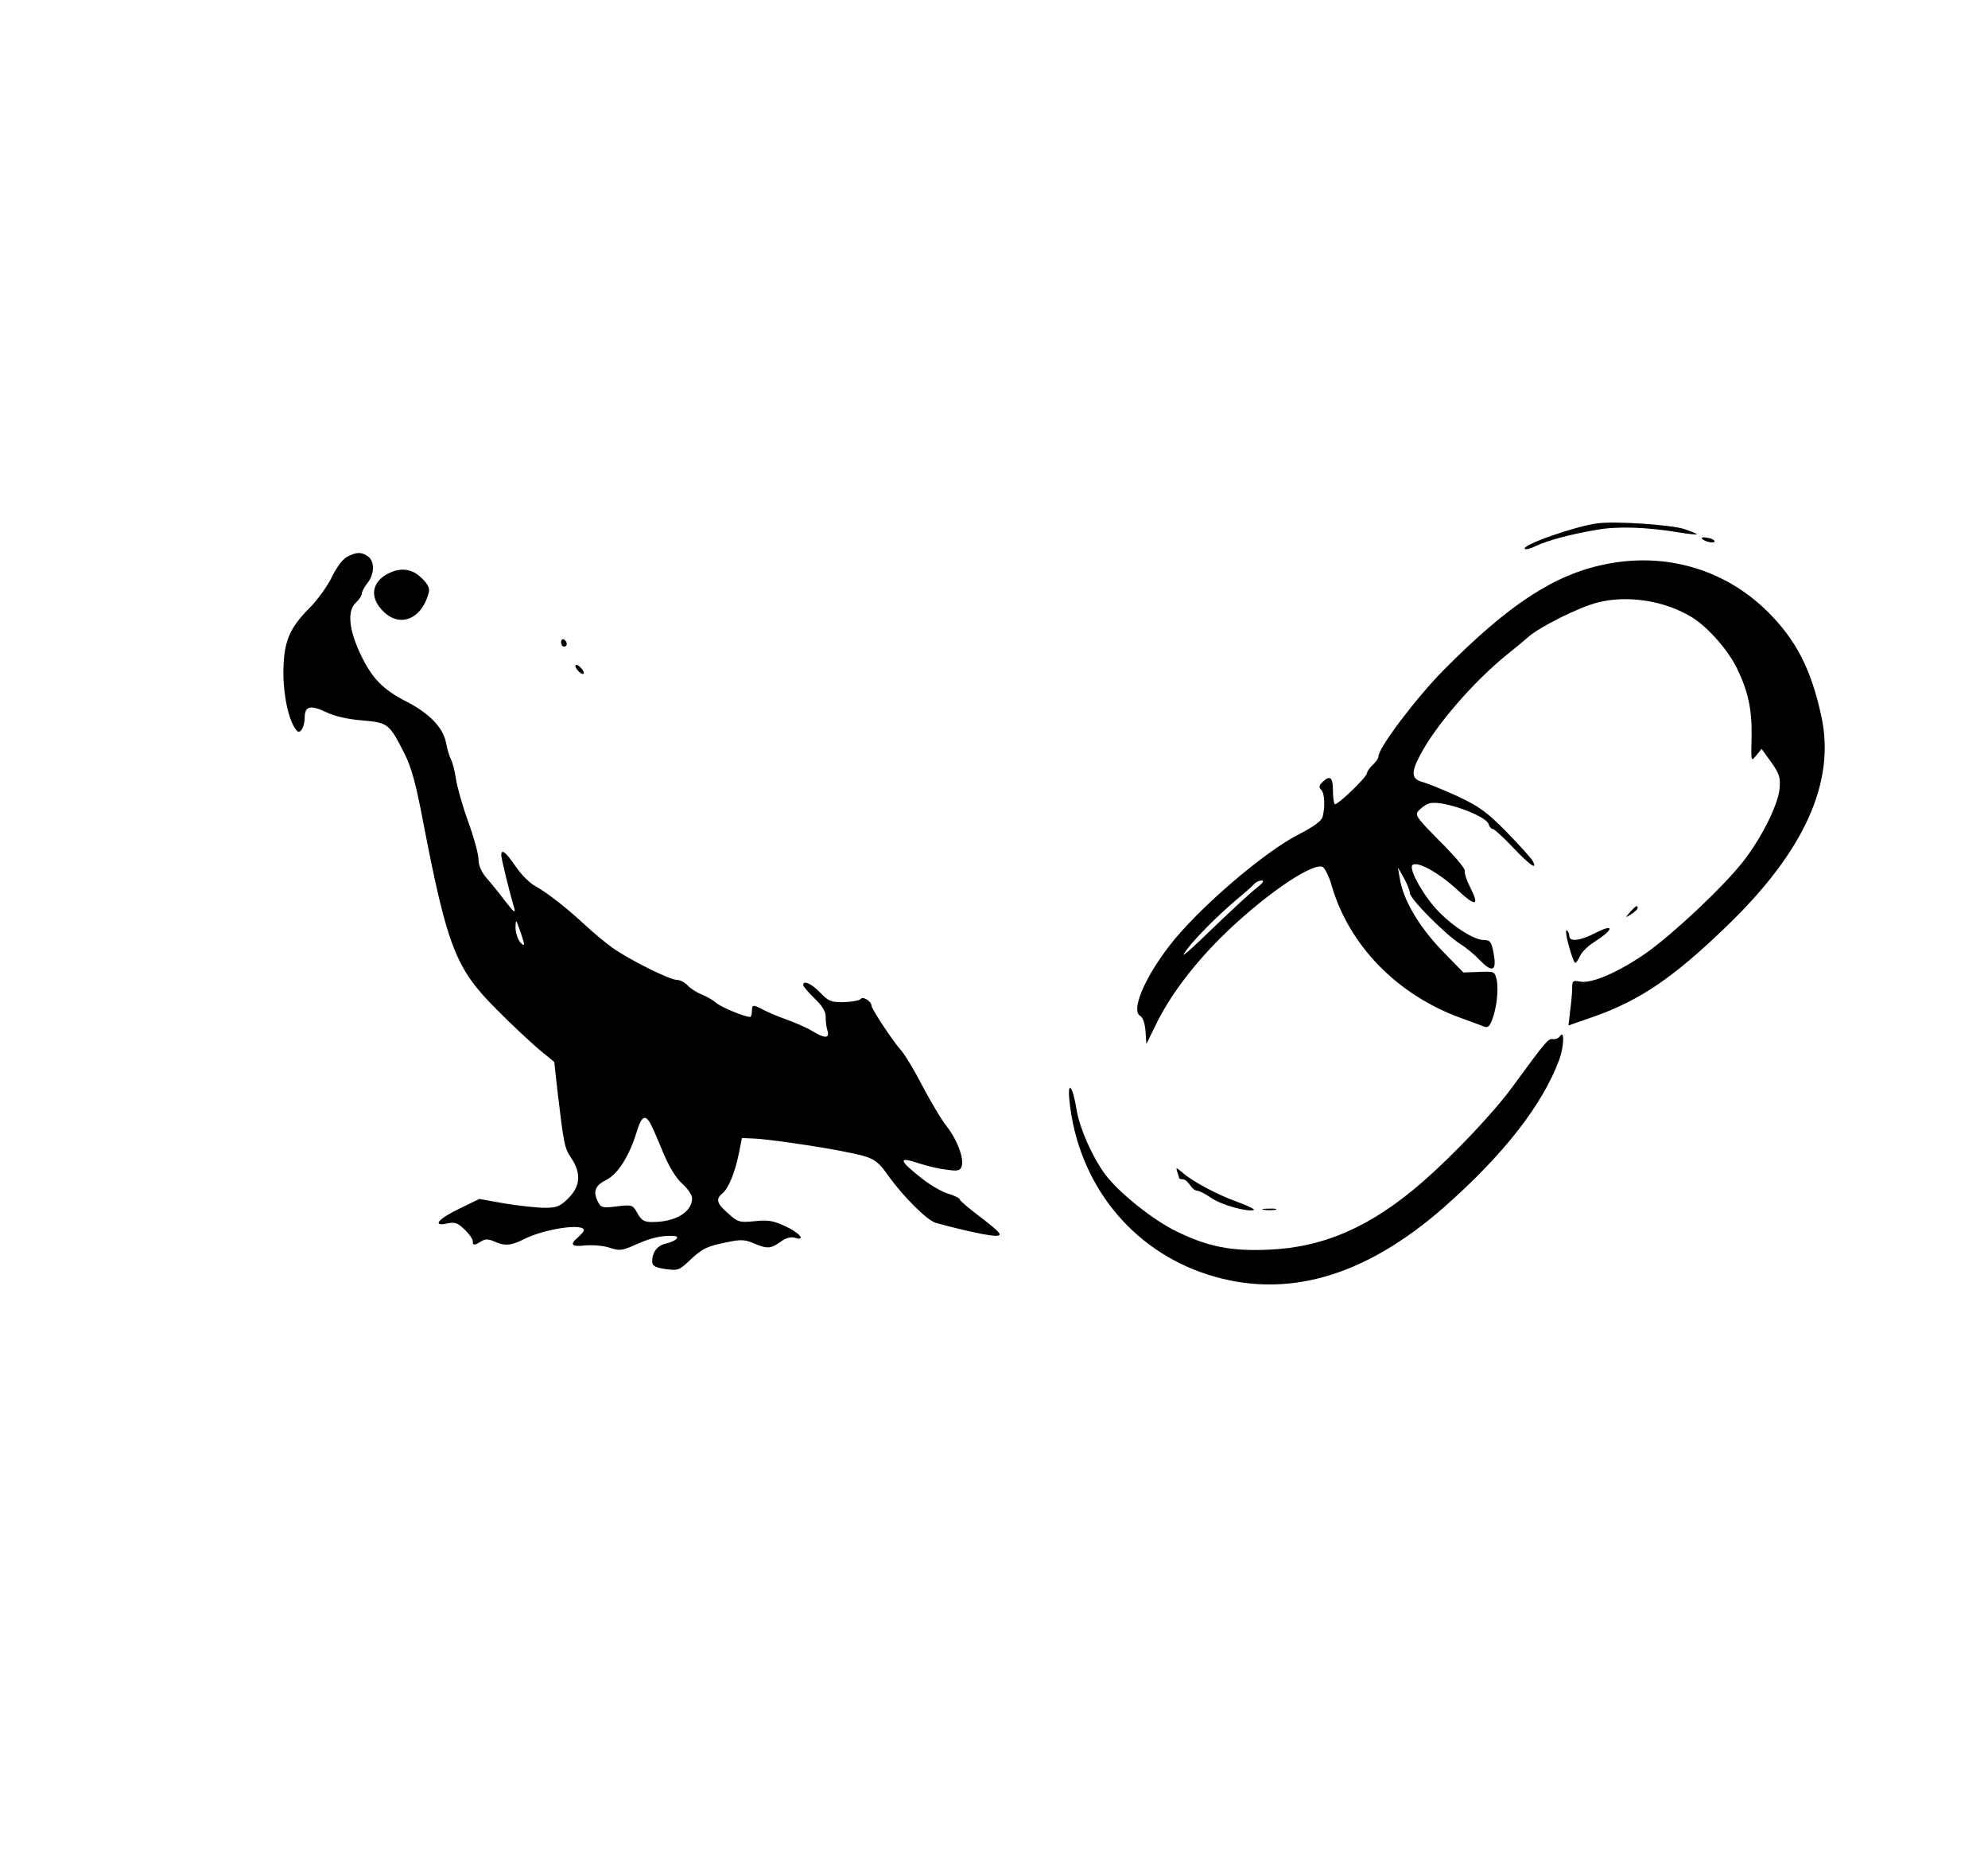 <?xml version="1.0" standalone="no"?>
<!DOCTYPE svg PUBLIC "-//W3C//DTD SVG 20010904//EN"
 "http://www.w3.org/TR/2001/REC-SVG-20010904/DTD/svg10.dtd">
<svg version="1.0" xmlns="http://www.w3.org/2000/svg"
 width="698pt" height="656pt" viewBox="0 0 698 656"
 preserveAspectRatio="xMidYMid meet">

<g transform="translate(0,656) scale(0.1,-0.1)"
fill="#000000" stroke="none">
<path d="M5610 4723 c-79 -10 -270 -77 -256 -90 3 -3 20 1 38 10 42 20 124 42
214 57 72 13 173 10 289 -9 33 -6 61 -8 63 -7 1 2 -19 10 -45 19 -49 15 -239
28 -303 20z"/>
<path d="M5975 4670 c7 -11 45 -20 45 -10 0 4 -11 10 -25 12 -13 3 -22 2 -20
-2z"/>
<path d="M1218 4605 c-16 -9 -37 -38 -53 -71 -15 -31 -50 -80 -77 -107 -74
-74 -93 -122 -93 -233 1 -86 21 -170 47 -199 12 -14 28 13 28 48 0 38 21 43
75 17 28 -14 76 -25 126 -29 92 -8 95 -10 150 -118 23 -46 40 -106 65 -240 85
-439 114 -514 259 -658 49 -50 115 -111 145 -137 l56 -46 12 -108 c22 -184 24
-194 48 -230 35 -52 32 -98 -10 -140 -29 -29 -41 -34 -83 -34 -27 0 -90 7
-140 15 l-90 16 -68 -33 c-76 -36 -100 -65 -45 -53 27 6 37 2 61 -21 16 -15
29 -34 29 -41 0 -16 5 -16 29 -1 15 9 25 9 46 0 37 -17 60 -15 105 8 71 36
210 57 210 31 0 -4 -9 -14 -20 -24 -31 -26 -24 -35 26 -29 25 2 63 -1 84 -8
36 -12 44 -11 97 13 52 23 92 31 131 28 22 -2 3 -19 -28 -26 -32 -7 -50 -30
-50 -63 0 -16 9 -21 46 -27 44 -6 49 -4 83 28 45 43 62 52 133 66 47 10 62 10
93 -3 49 -21 61 -20 96 5 18 13 36 18 49 14 42 -13 18 17 -32 40 -43 20 -62
23 -108 18 -53 -5 -59 -4 -93 27 -41 35 -45 51 -20 71 21 18 43 71 57 139 l11
55 45 -2 c46 -2 213 -26 305 -44 114 -22 121 -26 168 -92 50 -69 133 -152 163
-160 102 -28 196 -48 215 -45 19 2 10 12 -54 62 -43 32 -77 61 -77 65 0 5 -18
13 -39 20 -22 6 -64 30 -93 53 -84 66 -86 79 -11 54 26 -9 69 -19 95 -22 39
-6 49 -4 54 10 10 27 -13 91 -52 142 -20 25 -58 90 -86 143 -27 53 -60 107
-72 121 -28 30 -106 148 -106 159 0 16 -31 35 -38 24 -4 -5 -30 -10 -58 -11
-46 -1 -55 3 -85 34 -31 32 -59 44 -59 26 0 -4 18 -26 40 -47 27 -26 40 -47
39 -65 0 -14 2 -35 6 -47 9 -29 -8 -30 -54 -2 -18 11 -59 29 -90 40 -31 11
-68 27 -83 35 -34 18 -38 18 -38 -6 0 -11 -3 -20 -7 -20 -21 1 -100 34 -118
49 -11 10 -34 23 -52 30 -17 7 -39 21 -49 32 -9 10 -26 19 -37 19 -26 0 -168
71 -227 113 -25 18 -67 53 -95 79 -69 64 -134 114 -175 137 -20 10 -51 42 -70
70 -35 51 -50 62 -50 39 0 -12 28 -127 46 -188 5 -18 -4 -10 -31 25 -21 28
-51 65 -67 83 -18 21 -28 44 -28 65 0 18 -16 77 -36 132 -20 55 -39 123 -43
150 -4 28 -12 59 -18 70 -6 11 -13 37 -17 58 -10 52 -58 102 -135 142 -87 44
-126 84 -167 172 -40 86 -45 150 -14 178 11 10 20 24 20 30 0 7 9 24 20 38 25
31 26 75 3 93 -23 17 -41 17 -75 -1z m622 -1360 c-1 -5 -7 -1 -15 9 -8 11 -15
34 -15 50 1 30 1 30 15 -9 8 -22 15 -44 15 -50z m447 -636 c7 -13 26 -58 43
-99 20 -47 44 -87 66 -106 19 -17 34 -40 34 -50 0 -49 -58 -84 -140 -84 -29 0
-38 6 -52 31 -17 30 -19 30 -72 24 -48 -6 -55 -5 -65 13 -20 38 -13 59 26 79
42 20 83 85 109 171 17 56 31 62 51 21z"/>
<path d="M5636 4579 c-179 -36 -339 -141 -567 -371 -96 -97 -229 -273 -229
-303 0 -7 -9 -20 -20 -30 -11 -10 -20 -23 -20 -28 0 -15 -107 -117 -114 -110
-3 4 -6 26 -6 50 0 45 -11 53 -37 27 -12 -11 -13 -18 -4 -27 12 -12 14 -58 5
-94 -4 -15 -30 -34 -80 -60 -123 -61 -359 -264 -458 -393 -89 -115 -135 -228
-103 -246 10 -6 17 -27 19 -54 l3 -45 32 65 c47 98 126 205 227 306 140 140
320 266 359 251 8 -3 23 -32 32 -64 61 -212 231 -386 455 -467 36 -13 72 -26
81 -30 12 -5 19 1 27 21 17 43 24 109 17 143 -7 30 -8 30 -62 28 l-55 -2 -77
79 c-80 84 -134 176 -146 250 l-7 40 21 -37 c12 -21 21 -45 21 -53 0 -20 124
-145 176 -178 22 -14 52 -39 68 -56 43 -45 60 -41 52 11 -8 51 -13 58 -36 58
-33 0 -104 44 -155 96 -54 53 -110 153 -96 167 16 16 95 -28 159 -88 66 -61
78 -56 41 16 -11 22 -18 46 -16 52 2 6 -28 43 -67 83 -112 113 -112 113 -89
134 10 10 27 20 38 21 50 7 191 -45 201 -73 3 -10 10 -18 15 -18 5 0 37 -29
71 -65 61 -64 88 -82 69 -47 -5 9 -46 55 -91 101 -70 71 -95 89 -173 126 -51
23 -105 45 -120 49 -41 10 -44 32 -12 93 55 106 190 262 310 358 27 22 59 48
70 58 38 35 180 106 245 122 105 27 237 6 332 -53 55 -34 125 -114 156 -177
39 -80 53 -143 52 -234 -2 -100 -3 -96 18 -71 l17 21 34 -47 c29 -41 33 -54
29 -94 -6 -58 -65 -175 -129 -256 -70 -89 -243 -251 -337 -318 -97 -68 -193
-110 -234 -102 -25 5 -28 3 -28 -22 0 -15 -3 -51 -7 -80 l-6 -52 89 31 c162
57 281 138 467 318 273 263 382 506 332 736 -36 167 -90 271 -192 371 -151
147 -357 206 -567 163z m-1219 -1132 c-29 -23 -87 -76 -202 -187 -37 -36 -64
-58 -59 -50 20 36 108 126 188 194 27 22 54 46 60 53 6 7 18 12 26 12 9 0 5
-8 -13 -22z"/>
<path d="M1353 4541 c-43 -27 -52 -70 -22 -110 58 -79 146 -55 174 47 5 16 -1
30 -24 52 -35 36 -80 40 -128 11z"/>
<path d="M1970 4306 c0 -9 5 -16 10 -16 6 0 10 4 10 9 0 6 -4 13 -10 16 -5 3
-10 -1 -10 -9z"/>
<path d="M2020 4222 c0 -5 7 -15 15 -22 8 -7 15 -8 15 -2 0 5 -7 15 -15 22 -8
7 -15 8 -15 2z"/>
<path d="M5724 3359 c-19 -22 -19 -22 4 -8 12 8 22 17 22 21 0 12 -6 9 -26
-13z"/>
<path d="M5600 3284 c-52 -27 -90 -31 -90 -10 0 8 -4 17 -9 20 -5 3 -2 -21 7
-54 9 -33 19 -60 23 -60 3 0 11 11 17 25 6 13 29 36 51 49 69 44 70 66 1 30z"/>
<path d="M5477 2922 c-5 -7 -16 -11 -24 -10 -17 3 -23 -4 -143 -168 -66 -90
-205 -237 -315 -333 -180 -157 -347 -230 -540 -238 -131 -6 -213 10 -322 63
-84 40 -207 139 -254 203 -46 64 -88 160 -99 225 -13 83 -33 108 -25 31 30
-290 217 -524 487 -610 274 -87 549 -8 828 237 209 184 346 359 405 519 17 47
18 107 2 81z"/>
<path d="M4133 2447 c4 -10 7 -21 7 -23 0 -2 6 -4 13 -4 7 0 18 -9 25 -20 7
-11 18 -20 25 -20 7 0 29 -11 49 -25 36 -25 127 -50 150 -43 6 2 -18 14 -53
27 -74 26 -163 74 -198 105 -21 18 -23 19 -18 3z"/>
<path d="M4438 2313 c12 -2 30 -2 40 0 9 3 -1 5 -23 4 -22 0 -30 -2 -17 -4z"/>
</g>
</svg>
